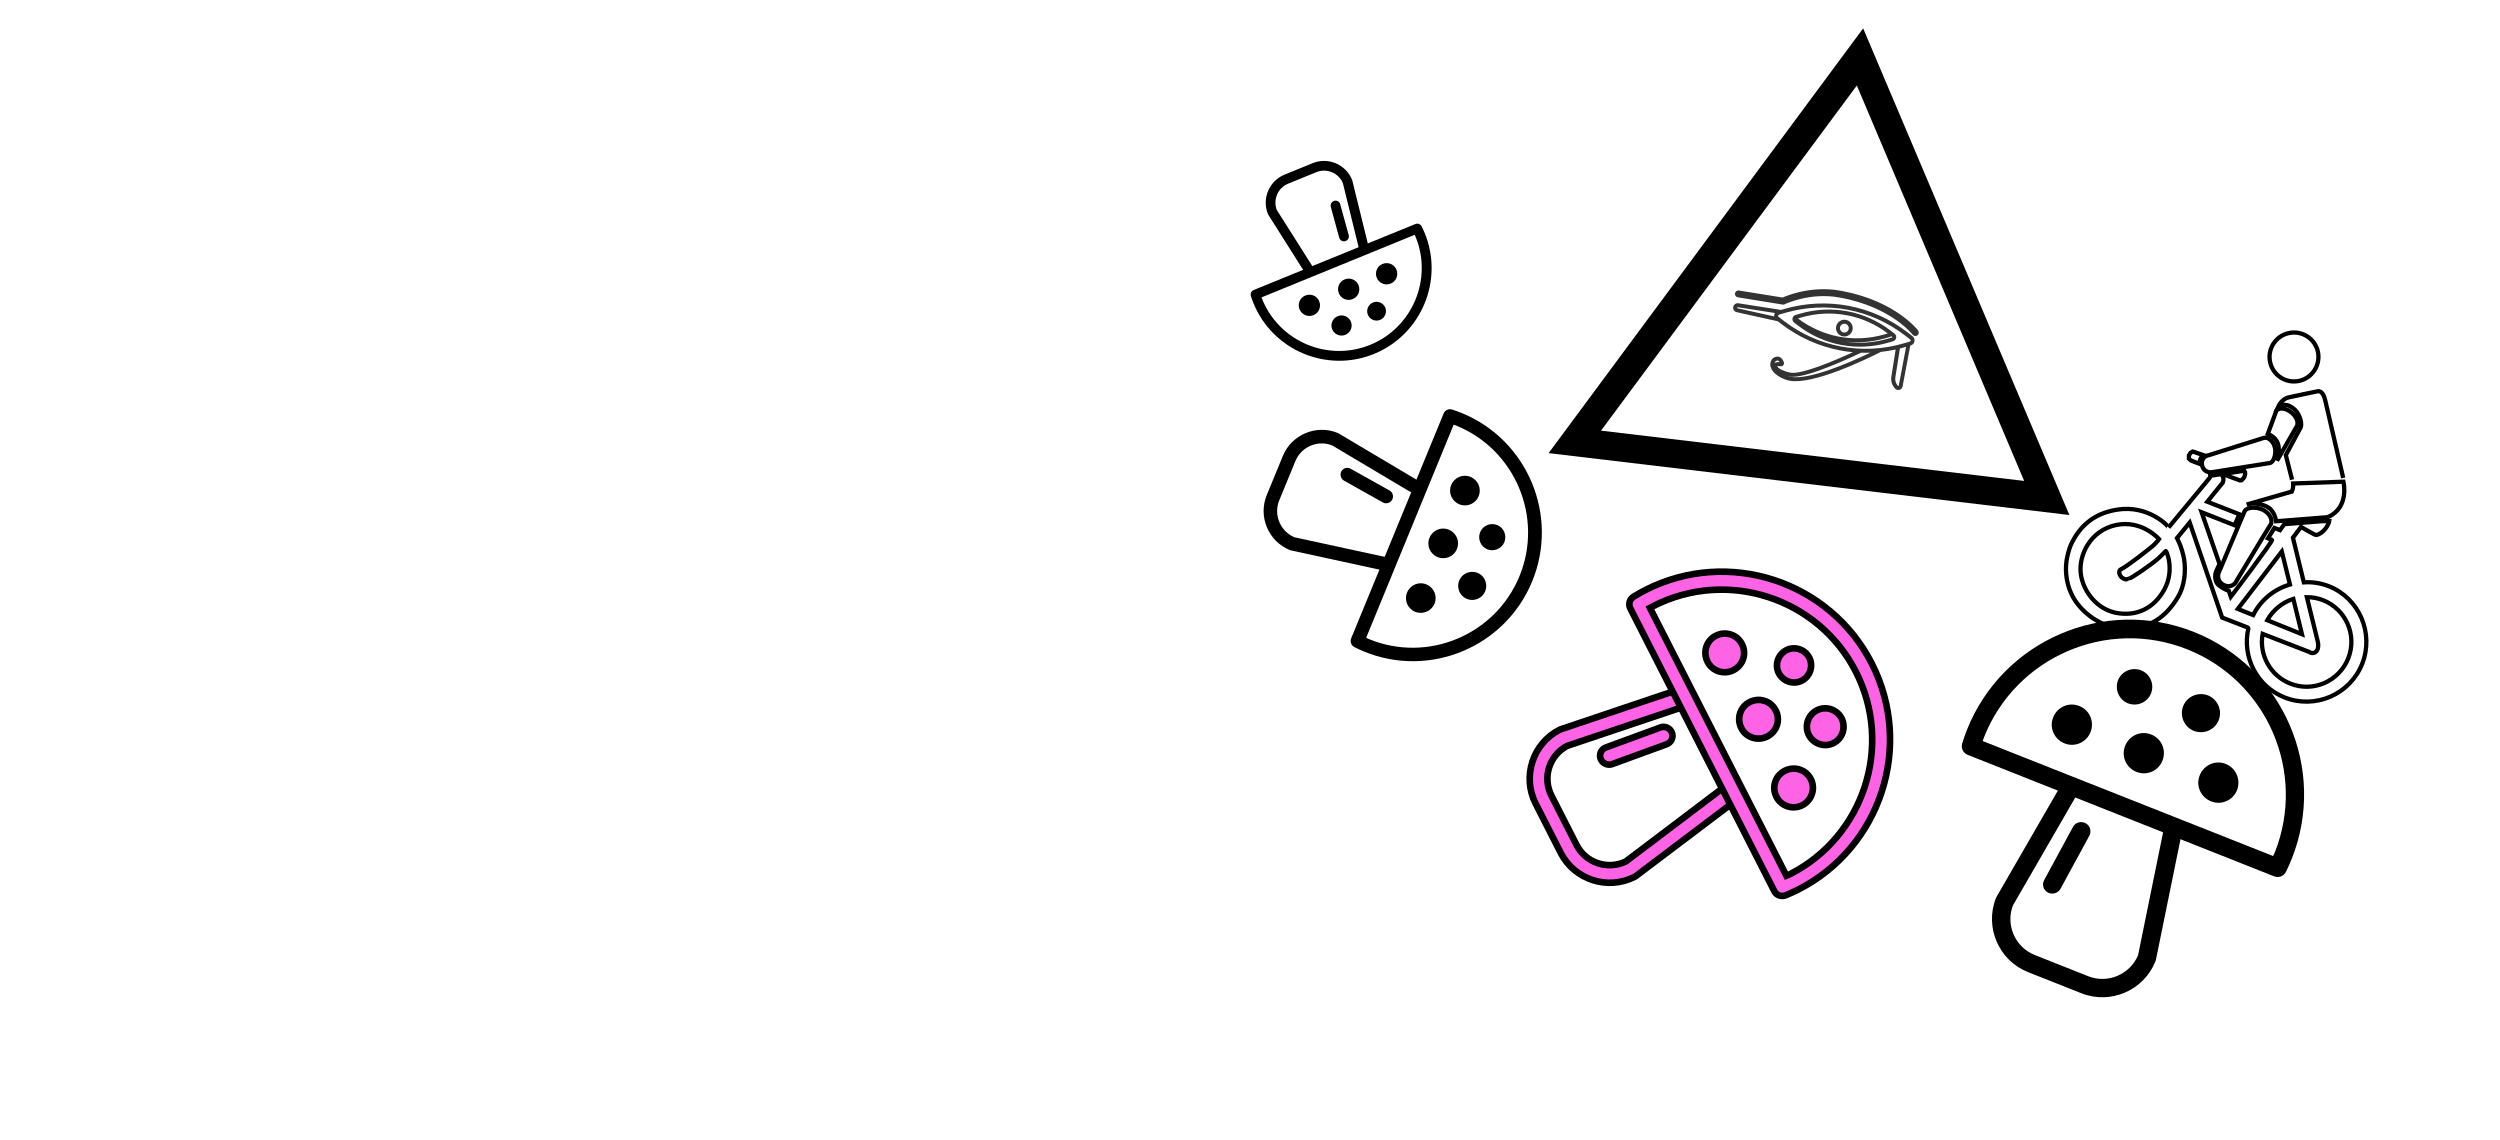 <?xml version="1.0" encoding="utf-8"?>
<svg id="master-artboard" viewBox="0 0 1493.945 681.325" version="1.1" xmlns="http://www.w3.org/2000/svg" x="0px" y="0px" style="enable-background:new 0 0 336 235.2;" width="1493.945px" height="681.325px"><rect id="ee-background" x="0" y="0" width="1493.945" height="681.325" style="fill: white; fill-opacity: 0; pointer-events: none;"/><defs><style id="ee-google-fonts">@import url(https://fonts.googleapis.com/css?family=Audiowide:400);</style></defs>





















































































































































<g transform="matrix(0.941, 0.306, -0.306, 0.941, 653.084, -427.493)"><g transform="matrix(1, 0, 0, 1, 1.1368683772161603e-13, 0)"><g transform="matrix(1, 0, 0, 1, -68.637, -13.429)">
	<g>
		<g>
			<path class="st1" d="M636,765.7c-0.1-0.1-0.3-0.3-0.4-0.4c-1.9-2.3-1.5-5.7,0.8-7.5l27.6-21.7c2.3-1.9,5.7-1.5,7.6,0.8&#10;&#9;&#9;&#9;&#9;c1.9,2.3,1.5,5.7-0.8,7.6l-27.7,21.7C641,767.8,637.9,767.6,636,765.7z" style="fill: rgb(255, 99, 229); opacity: 1; stroke: rgb(0, 0, 0); stroke-width: 4;"/>
		</g>
		<path class="st1" d="M722,762.5l-7.7-7.7l-45.1,64.7c-8.8,8.4-22.8,8.3-31.4-0.3l-23.6-23.6c-8.7-8.7-8.8-22.7-0.3-31.5l63-46.8&#10;&#9;&#9;&#9;l-7.7-7.7l-62,46.1c-0.2,0.2-0.4,0.3-0.6,0.5c-12.9,12.9-12.9,34,0,46.9l23.6,23.6c12.9,12.9,34,12.9,46.9,0&#10;&#9;&#9;&#9;c0.2-0.2,0.4-0.5,0.6-0.7L722,762.5z" style="fill: rgb(255, 99, 229); opacity: 1; stroke: rgb(0, 0, 0); stroke-width: 4;"/>
		<g>
			<path class="st1" d="M736.5,682.8c-4,4-10.5,4-14.6,0c-4-4-4-10.5,0-14.6c4-4,10.5-4,14.6,0C740.5,672.2,740.5,678.8,736.5,682.8&#10;&#9;&#9;&#9;&#9;z" style="fill: rgb(255, 99, 229); opacity: 1; stroke: rgb(0, 0, 0); stroke-width: 4;"/>
		</g>
		<g>
			<path class="st1" d="M766.4,712.7c-4.3,4.3-11.3,4.3-15.7,0c-4.3-4.3-4.3-11.3,0-15.7c4.3-4.3,11.3-4.3,15.7,0&#10;&#9;&#9;&#9;&#9;C770.7,701.4,770.7,708.4,766.4,712.7z" style="fill: rgb(255, 99, 229); opacity: 1; stroke: rgb(0, 0, 0); stroke-width: 4;"/>
		</g>
		<g>
			<path class="st1" d="M727.1,721.3c-4.6,4.6-12,4.6-16.5,0c-4.6-4.6-4.6-12,0-16.5c4.6-4.6,12-4.6,16.5,0&#10;&#9;&#9;&#9;&#9;C731.7,709.3,731.7,716.7,727.1,721.3z" style="fill: rgb(255, 99, 229); opacity: 1; stroke: rgb(0, 0, 0); stroke-width: 4;"/>
		</g>
		<g>
			<path class="st1" d="M760.1,754.2c-4.6,4.6-12,4.6-16.5,0c-4.6-4.6-4.6-12,0-16.5c4.6-4.6,12-4.6,16.5,0&#10;&#9;&#9;&#9;&#9;C764.6,742.2,764.6,749.6,760.1,754.2z" style="fill: rgb(255, 99, 229); opacity: 1; stroke: rgb(0, 0, 0); stroke-width: 4;"/>
		</g>
		<g>
			<path class="st1" d="M695.3,689.5c-4.6,4.6-12,4.6-16.5,0c-4.6-4.6-4.6-12,0-16.5c4.6-4.6,12-4.6,16.5,0&#10;&#9;&#9;&#9;&#9;C699.9,677.5,699.9,684.9,695.3,689.5z" style="fill: rgb(255, 99, 229); opacity: 1; stroke: rgb(0, 0, 0); stroke-width: 4;"/>
		</g>
		<path class="st1" d="M773.5,659.9c-39.6-39.6-104.1-39.6-143.7,0c-2,2-3.8,4-5.6,6.1c-1.8,2.1-1.7,5.3,0.3,7.3l3.9,3.9l12,12&#10;&#9;&#9;&#9;l0.3,0.3l14,14l72.7,72.7l18,18l1,1l13.6,13.6c2,2,5.1,2.1,7.3,0.3c2.1-1.8,4.1-3.6,6.1-5.6C813,764,813.1,699.5,773.5,659.9z&#10;&#9;&#9;&#9; M764.1,797.7l-10-10l-1.8-1.8L649.1,682.8l-1.1-1.1l-12.3-12.3c0.6-0.6,1.1-1.2,1.7-1.8c35.4-35.4,93.1-35.4,128.5,0&#10;&#9;&#9;&#9;c35.4,35.4,35.4,93.1,0,128.5C765.3,796.6,764.7,797.2,764.1,797.7z" style="fill: rgb(255, 99, 229); opacity: 1; stroke: rgb(0, 0, 0); stroke-width: 4;"/>
	</g>
</g></g></g><g transform="matrix(-0.793, -0.313, -0.313, 0.793, 1893.169, 339.471)"><g transform="matrix(1, 0, 0, 1, 0, 0)">
		<g>
			<path class="st2" d="M614.6,101.5c7.8,5.3,18.5,3.3,23.8-4.6c5.3-7.8,3.3-18.5-4.6-23.8c-7.8-5.3-18.5-3.3-23.8,4.6&#10;&#9;&#9;&#9;&#9;C604.8,85.5,606.8,96.2,614.6,101.5z" style="fill: rgb(255, 254, 252); stroke: rgb(0, 0, 0); stroke-width: 3; stroke-opacity: 1; fill-opacity: 0;"/>
			<path class="st2" d="M623.1,147.8c-2.7-1.9-7.5-0.2-10.1,4c-2.1,3.5-2.7,9.2-0.4,10.8l35.2,20.8c1.8,1.1,3.6,1.2,5.1,0.8&#10;&#9;&#9;&#9;&#9;c2-0.6,3.5-2.3,4.2-4.2c0.7-2.3,0.2-5.1-2.7-6.8l-7.5-6.1l-20.9-16.9L623.1,147.8z" style="fill: rgb(255, 254, 252); stroke: rgb(0, 0, 0); stroke-width: 3; stroke-opacity: 1; fill-opacity: 0;"/>
			<path class="st2" d="M611.4,124.2c-4.8,1.6-7.8,5.4-6.7,8.5l3.9,26.6c0,0,0.2-9.2,5.6-13c3.3-2.3,7.3-2.1,7.3-2.1l0.4-17.3&#10;&#9;&#9;&#9;&#9;C620.9,123.8,616.2,122.6,611.4,124.2z" style="fill: rgb(255, 254, 252); stroke: rgb(0, 0, 0); stroke-width: 3; stroke-opacity: 1; fill-opacity: 0;"/>
			<path class="st2" d="M593.9,167.8l10.4-14.4l-2.5-21.3c-0.7-2.9,3.6-8.7,8-10.5c4.4-1.9,8.8-1.8,11.9,2.1c0,0-0.3-5.9-4.3-8.6&#10;&#9;&#9;&#9;&#9;c0,0-17.2-11.5-17.7-11.7c-3.8-1.3-6.2,3-9.6,7.9l-29.1,42.2" style="fill: rgb(255, 254, 252); stroke: rgb(0, 0, 0); stroke-width: 3; stroke-opacity: 1; fill-opacity: 0;"/>
		</g>
		<g>
			<path class="st2" d="M500.8,269.8c0,23.1,18.8,41.9,41.9,41.9c21,0,38.3-15.4,41.4-35.6c0.2-0.3,0.4-0.5,0.6-0.5l19.3,0.1&#10;&#9;&#9;&#9;&#9;l45.6-53.6l4.3,13.4c0,0-5.5,4.5-10,11.8c-4.4,7.3-7.3,17.5-5.8,26.4c2.7,16.2,10.3,28.3,27.4,34.4c1.8,0.6,3.6,0.9,5.6,1.4&#10;&#9;&#9;&#9;&#9;c11.2,2.9,27.2-1.2,36.8-10c7.7-7,11.7-16.6,12.7-23.5c0.6-3.7,1-7.3,0.6-11c-1.2-11.4-5.8-23.6-20.7-32.5&#10;&#9;&#9;&#9;&#9;c-19.5-11.7-38.5-2.3-38.4-1.8c-4.6-14.1-9.2-28.2-13.8-42.2c-0.6-1.2-0.1-2.2-0.1-2.2l-6.7-3.9c-2,1-3.1,2.6-3.2,5l5.2,16.6&#10;&#9;&#9;&#9;&#9;l-24.1-0.1l0.2,8.4l24.9,0l-25,29.1l0.3,5.4c0.1,2.4-1,5.9-3.7,7.9c-1.8,1.4-7.3,2.1-9.5,1.8l-2.9,3.4c0,0-13.4-47.7-12.2-47.7&#10;&#9;&#9;&#9;&#9;l3,0l-1-5.6l-0.5-2.8l-4.2,0l-1.3-5l-23.5-11.5c-0.8-0.3-5-2.1-5-2.1c-0.6,2.5,0.5,9.8,5,12.5c0.7,0.4,11.9-1.4,11.9-1.4l2.5,9.1&#10;&#9;&#9;&#9;&#9;l-18.6,26.3c-5.3-2.5-11.2-3.9-17.5-3.9C519.6,227.9,500.8,246.7,500.8,269.8z M658,246.9c0,0.2,1.9,4.8,2.5,6&#10;&#9;&#9;&#9;&#9;c3.6,7.2,13.3,21.1,14.1,21.2c0.1,0,1,1.5,2.8,1.6c1,0,2.4-0.1,3.5-0.9c1.6-1.1,2.7-3.1,1.6-4.4c-4.1-4.6-13.1-20.4-15.1-24&#10;&#9;&#9;&#9;&#9;c-1.7-3.9-2.1-5.6-2.1-5.6s16-8.4,31.6,1.8c15.6,10.3,16.6,29.3,10.8,40.4c-5.8,11.1-19.5,19.5-33.4,16.9&#10;&#9;&#9;&#9;&#9;c-13.9-2.6-23.6-12.5-25.4-27.8C647,256.6,658,245.7,658,246.9z M568.3,236.7l13.8-19.4l0,0l13.9,48.7l-11.6,0.1&#10;&#9;&#9;&#9;&#9;C583.4,254.2,577.3,243.7,568.3,236.7z M573.9,265.8l-26.2,0.2l14.7-20.8C568.5,250.2,572.8,257.5,573.9,265.8z M511.3,269.8&#10;&#9;&#9;&#9;&#9;c0-17.4,14.1-31.4,31.4-31.4c4,0,7.8,0.8,11.3,2.2l-18.5,26.1c-2.5,3.6-2.4,7-0.3,8.5c0.9,0.6,2,0.8,3.2,0.5l35,0.2&#10;&#9;&#9;&#9;&#9;c-2.8,14.4-15.6,25.3-30.8,25.3C525.4,301.3,511.3,287.2,511.3,269.8z" style="fill: rgb(255, 254, 252); stroke: rgb(0, 0, 0); stroke-width: 3; stroke-opacity: 1; fill-opacity: 0;"/>
			<path class="st2" d="M605.8,194.9c4.7-0.2,10.6,2.5,10.9,5.6l0.1,3.6l0.2,8.4l0.7,31.8l0.1,2.4c0.1,2.4-0.8,4.2-2.1,5.5&#10;&#9;&#9;&#9;&#9;c-1.7,1.6-4,2.1-6.3,1.8c-0.1,0-0.2,0-0.2,0c-2.7-0.6-5.1-2.6-5.2-6.4l-1.8-10.8l-4.1-24.4l-1-5.6l-0.5-2.8l-0.3-1.5&#10;&#9;&#9;&#9;&#9;C595.8,198.9,600.1,195.1,605.8,194.9z" style="fill: rgb(255, 254, 252); stroke: rgb(0, 0, 0); stroke-width: 3; stroke-opacity: 1; fill-opacity: 0;"/>
			<path class="st2" d="M559.9,155.9l32.3,14.1c-1,2.1-1.3,4-1.2,5.6c0.2,0.1,0.4,0.3,0.5,0.4l25.6,19.7c-4-3.4-12.6-5.3-17.4-2.8&#10;&#9;&#9;&#9;&#9;c-4,2.1-6.1,6.1-6.1,6.1l-6.6-3.2l-23.5-11.5c-0.8-0.3-1.5-0.7-2-1c-0.3-0.2-0.6-0.4-0.8-0.6&#10;&#9;&#9;&#9;&#9;C549.2,170.9,559.9,155.9,559.9,155.9z" style="fill: rgb(255, 254, 252); stroke: rgb(0, 0, 0); stroke-width: 3; stroke-opacity: 1; fill-opacity: 0;"/>
			<path class="st2" d="M664.8,181.3h-6.6c1.1-1.9,1-4.7-0.2-6.5c-0.1-0.1-0.1-0.1-0.2-0.2l8.1,0.4l1.1,1.4l0.4,2.1l-0.8,2.1&#10;&#9;&#9;&#9;&#9;L664.8,181.3z" style="fill: rgb(255, 254, 252); stroke: rgb(0, 0, 0); stroke-width: 3; stroke-opacity: 1; fill-opacity: 0;"/>
			<path class="st2" d="M627.7,181.7l-1-0.5l-0.6-1.4l-0.4-1.6l0.2-1.8l0.5-1.3l1-0.8l13.3,7.7C636.4,181.9,632.1,181.8,627.7,181.7&#10;&#9;&#9;&#9;&#9;z" style="fill: rgb(255, 254, 252); stroke: rgb(0, 0, 0); stroke-width: 3; stroke-opacity: 1; fill-opacity: 0;"/>
		</g>
	</g></g><g transform="matrix(0.233, 0.044, -0.044, 0.233, 926.652, 4.383)"><g transform="matrix(1, 0, 0, 1, -42.806, -130.796)">
			<path fill="#CCCCCC" d="M1092.9,776.1l-15.6-7.9c-48.5-24.5-102.8-37.5-157.1-37.5c-54.3,0-108.7,13-157.1,37.5l-8.4,4.2&#10;&#9;&#9;&#9;&#9;L646,775.9c-6.2,0.2-11,5.2-11,11.4s4.8,11.2,11,11.4l106.2,3.4l10.8,5.5C811.4,832,865.8,845,920.1,845&#10;&#9;&#9;&#9;&#9;c10.8,0,21.7-0.5,32.4-1.5c-41.3,29.6-117.2,79.9-145,79.9l-0.3,0c-18.5-0.3-31.4-4.7-34.7-8.9c-0.3-0.4-0.5-0.8-0.6-1.1&#10;&#9;&#9;&#9;&#9;c1.1-0.4,3.5-1,8.3-1.4c2.6-0.2,4.9-1.7,6.1-4c1.2-2.3,1.2-5-0.1-7.3c-4.1-7.3-9.7-11.3-15.8-11.3c-2.5,0-5.1,0.7-7.6,2&#10;&#9;&#9;&#9;&#9;c-6.9,3.7-10.6,12-9.2,20.5c1.2,7.3,8.3,25.1,46.7,31.2c2.6,0.4,5.5,0.6,8.5,0.6c0,0,0,0,0,0c59.5,0,176.4-86.1,212.8-114&#10;&#9;&#9;&#9;&#9;c12-3.7,23.9-8,35.5-12.9l2.1,69.9c0.4,11,6.1,21.3,15.2,27.5c1.8,1.2,3.9,1.9,6.1,1.9c0,0,0,0,0,0c2.8,0,5.5-1.1,7.6-3&#10;&#9;&#9;&#9;&#9;c2.2-2.1,3.4-4.9,3.4-7.9V800.2l1.2-0.6c4.4-2.3,7.2-6.7,7.2-11.7S1097.3,778.4,1092.9,776.1z M1081.4,905.8&#10;&#9;&#9;&#9;&#9;c-0.3,0.3-0.8,0.4-1.2,0.1c-6.5-4.4-10.6-11.7-10.8-19.6l-2.2-74c3.4-1.6,6.8-3.2,10.1-4.9l4.4-2.2v99.9&#10;&#9;&#9;&#9;&#9;C1081.6,905.4,1081.5,905.6,1081.4,905.8z M809,933.7c-2.4,0-4.8-0.2-6.9-0.5c-0.2,0-0.5-0.1-0.7-0.1c1.9,0.1,3.8,0.2,5.7,0.2&#10;&#9;&#9;&#9;&#9;l0.4,0c40.2,0,153.1-83.3,165.4-92.4c7.7-1.2,15.4-2.6,22.9-4.3C948.3,871.5,856.8,933.7,809,933.7&#10;&#9;&#9;&#9;&#9;C809,933.7,809,933.7,809,933.7z M763.5,907.4c0.2-3.6,2.1-6.1,4.2-7.3c1-0.6,2-0.8,2.8-0.8c1.9,0,3.6,1.5,5,3.1&#10;&#9;&#9;&#9;&#9;C769.3,903.2,765.4,904.8,763.5,907.4z M920.1,835c-52.8,0-105.5-12.6-152.6-36.4l-15.6-7.9c-1.1-0.5-1.7-1.6-1.7-2.8&#10;&#9;&#9;&#9;&#9;s0.7-2.3,1.7-2.8l15.6-7.9c47.1-23.8,99.9-36.4,152.6-36.4c52.8,0,105.5,12.6,152.6,36.4l15.6,7.9c1.1,0.5,1.7,1.6,1.7,2.8&#10;&#9;&#9;&#9;&#9;s-0.7,2.3-1.7,2.8l-15.6,7.9C1025.6,822.4,972.9,835,920.1,835z M645,787.3c0-0.7,0.6-1.3,1.3-1.4l94.8-3c-0.6,1.5-1,3.2-1,5&#10;&#9;&#9;&#9;&#9;c0,1.3,0.2,2.6,0.6,3.8l-94.4-3C645.5,788.6,645,788,645,787.3z" style="fill: rgb(51, 51, 51);"/>
			<path fill="#CCCCCC" d="M1047,778.1l-11.4-5.8c-35.6-18-75.6-27.6-115.5-27.6c-39.9,0-79.9,9.5-115.5,27.6l-11.4,5.8&#10;&#9;&#9;&#9;&#9;c-3.1,1.6-5.2,4.4-5.8,7.7c0,0.1,0,0.1-0.1,0.2c0,0,0,0,0,0.1c0,0.2-0.1,0.4-0.1,0.5c-0.1,0.4-0.1,0.8-0.1,1.2&#10;&#9;&#9;&#9;&#9;c0,4.2,2.3,7.9,6,9.8l11.4,5.8c35.6,18,75.6,27.6,115.5,27.6c39.9,0,79.9-9.5,115.5-27.6l11.4-5.8c3.7-1.9,6-5.6,6-9.8&#10;&#9;&#9;&#9;&#9;c0-1-0.1-2.1-0.4-3C1051.8,781.9,1049.8,779.5,1047,778.1z M1042.5,788.7l-11.4,5.8c-31.8,16.1-67.3,25.2-102.9,26.3&#10;&#9;&#9;&#9;&#9;c34-2.4,67.5-11.6,97.9-26.9l11.4-5.8c1.1-0.6,2.1-1.3,2.9-2.2l2.1,1.1c0.3,0.2,0.5,0.5,0.5,0.9&#10;&#9;&#9;&#9;&#9;C1043,788.2,1042.8,788.5,1042.5,788.7z M1030,780.7l-8.4,4.3c-34.2,17.3-72.6,26.5-111,26.5c-38,0-75.9-9-109.9-25.9l8.4-4.3&#10;&#9;&#9;&#9;&#9;c34.2-17.3,72.6-26.5,111-26.5C958.1,754.7,996,763.7,1030,780.7z" style="fill: rgb(51, 51, 51);"/>
			<path fill="#CCCCCC" d="M920.1,808.9c11.6,0,21.1-9.5,21.1-21.1c0-11.6-9.5-21.1-21.1-21.1c-11.6,0-21.1,9.5-21.1,21.1&#10;&#9;&#9;&#9;&#9;C899,799.5,908.5,808.9,920.1,808.9z M920.1,776.8c6.1,0,11.1,5,11.1,11.1c0,6.1-5,11.1-11.1,11.1c-6.1,0-11.1-5-11.1-11.1&#10;&#9;&#9;&#9;&#9;C909,781.7,914,776.8,920.1,776.8z" style="fill: rgb(51, 51, 51);"/>
			<path fill="#CCCCCC" d="M1103.8,759.2c-0.7-0.7-18.5-16.5-53.4-32C1019.5,713.4,968.2,697,899,697c-1.7,0-3.4,0-5,0h-0.3&#10;&#9;&#9;&#9;&#9;c-42.5,0-79,12.4-102.2,22.7c-19.9,8.9-33.5,17.8-38.6,21.3l-111.4,3c-4.8,0.1-8.6,4.1-8.5,8.9c0.1,4.7,4,8.5,8.7,8.5l114.3-3&#10;&#9;&#9;&#9;&#9;l1.2,0c1,0,2-0.4,2.9-1l0.9-0.7c0.6-0.4,57.6-42.3,132.8-42.3l0.3,0c68.4-0.8,118.8,15.2,148.8,28.5&#10;&#9;&#9;&#9;&#9;c32.2,14.3,49.1,29.1,49.2,29.2c1.6,1.4,3.7,2.2,5.8,2.2c2.5,0,4.8-1,6.5-2.9c1.6-1.7,2.3-4,2.2-6.3&#10;&#9;&#9;&#9;&#9;C1106.5,762.9,1105.5,760.8,1103.8,759.2z" style="fill: rgb(51, 51, 51);"/>
		</g></g><g transform="matrix(2.819, 0.335, -0.335, 2.819, 1174.291, -3021.584)"><g id="Layer_2_41_" transform="matrix(1, 0, 0, 1, 0, 0)">
	<g id="Layer_1-2_39_">
		<g>
			<path class="st0" d="M160.2,1162H49.8l55.2-96.6L160.2,1162z M60.2,1156h89.7l-44.8-78.5L60.2,1156z" style="fill: rgb(0, 0, 0); stroke: rgb(0, 0, 0); stroke-width: 0;"/>
		</g>
	</g>
</g></g><g transform="matrix(0.944, -0.408, 0.408, 0.944, 381.853, 54.941)"><g transform="matrix(1, 0, 0, 1, 1.1368683772161603e-13, 0)"><g transform="matrix(1, 0, 0, 1, -68.637, -13.429)">
	<g>
		<g>
			<path class="st1" d="M636,765.7c-0.1-0.1-0.3-0.3-0.4-0.4c-1.9-2.3-1.5-5.7,0.8-7.5l27.6-21.7c2.3-1.9,5.7-1.5,7.6,0.8&#10;&#9;&#9;&#9;&#9;c1.9,2.3,1.5,5.7-0.8,7.6l-27.7,21.7C641,767.8,637.9,767.6,636,765.7z" style="fill: rgb(0, 0, 0); opacity: 1; fill-opacity: 1; stroke-opacity: 0; stroke: rgb(0, 0, 0); stroke-width: 2;"/>
		</g>
		<path class="st1" d="M722,762.5l-7.7-7.7l-45.1,64.7c-8.8,8.4-22.8,8.3-31.4-0.3l-23.6-23.6c-8.7-8.7-8.8-22.7-0.3-31.5l63-46.8&#10;&#9;&#9;&#9;l-7.7-7.7l-62,46.1c-0.2,0.2-0.4,0.3-0.6,0.5c-12.9,12.9-12.9,34,0,46.9l23.6,23.6c12.9,12.9,34,12.9,46.9,0&#10;&#9;&#9;&#9;c0.2-0.2,0.4-0.5,0.6-0.7L722,762.5z" style="fill: rgb(0, 0, 0); opacity: 1; fill-opacity: 1; stroke-opacity: 0; stroke: rgb(0, 0, 0); stroke-width: 2;"/>
		<g>
			<path class="st1" d="M736.5,682.8c-4,4-10.5,4-14.6,0c-4-4-4-10.5,0-14.6c4-4,10.5-4,14.6,0C740.5,672.2,740.5,678.8,736.5,682.8&#10;&#9;&#9;&#9;&#9;z" style="fill: rgb(0, 0, 0); opacity: 1; fill-opacity: 1; stroke-opacity: 0; stroke: rgb(0, 0, 0); stroke-width: 2;"/>
		</g>
		<g>
			<path class="st1" d="M766.4,712.7c-4.3,4.3-11.3,4.3-15.7,0c-4.3-4.3-4.3-11.3,0-15.7c4.3-4.3,11.3-4.3,15.7,0&#10;&#9;&#9;&#9;&#9;C770.7,701.4,770.7,708.4,766.4,712.7z" style="fill: rgb(0, 0, 0); opacity: 1; fill-opacity: 1; stroke-opacity: 0; stroke: rgb(0, 0, 0); stroke-width: 2;"/>
		</g>
		<g>
			<path class="st1" d="M727.1,721.3c-4.6,4.6-12,4.6-16.5,0c-4.6-4.6-4.6-12,0-16.5c4.6-4.6,12-4.6,16.5,0&#10;&#9;&#9;&#9;&#9;C731.7,709.3,731.7,716.7,727.1,721.3z" style="fill: rgb(0, 0, 0); opacity: 1; fill-opacity: 1; stroke-opacity: 0; stroke: rgb(0, 0, 0); stroke-width: 2;"/>
		</g>
		<g>
			<path class="st1" d="M760.1,754.2c-4.6,4.6-12,4.6-16.5,0c-4.6-4.6-4.6-12,0-16.5c4.6-4.6,12-4.6,16.5,0&#10;&#9;&#9;&#9;&#9;C764.6,742.2,764.6,749.6,760.1,754.2z" style="fill: rgb(0, 0, 0); opacity: 1; fill-opacity: 1; stroke-opacity: 0; stroke: rgb(0, 0, 0); stroke-width: 2;"/>
		</g>
		<g>
			<path class="st1" d="M695.3,689.5c-4.6,4.6-12,4.6-16.5,0c-4.6-4.6-4.6-12,0-16.5c4.6-4.6,12-4.6,16.5,0&#10;&#9;&#9;&#9;&#9;C699.9,677.5,699.9,684.9,695.3,689.5z" style="fill: rgb(0, 0, 0); opacity: 1; fill-opacity: 1; stroke-opacity: 0; stroke: rgb(0, 0, 0); stroke-width: 2;"/>
		</g>
		<path class="st1" d="M773.5,659.9c-39.6-39.6-104.1-39.6-143.7,0c-2,2-3.8,4-5.6,6.1c-1.8,2.1-1.7,5.3,0.3,7.3l3.9,3.9l12,12&#10;&#9;&#9;&#9;l0.3,0.3l14,14l72.7,72.7l18,18l1,1l13.6,13.6c2,2,5.1,2.1,7.3,0.3c2.1-1.8,4.1-3.6,6.1-5.6C813,764,813.1,699.5,773.5,659.9z&#10;&#9;&#9;&#9; M764.1,797.7l-10-10l-1.8-1.8L649.1,682.8l-1.1-1.1l-12.3-12.3c0.6-0.6,1.1-1.2,1.7-1.8c35.4-35.4,93.1-35.4,128.5,0&#10;&#9;&#9;&#9;c35.4,35.4,35.4,93.1,0,128.5C765.3,796.6,764.7,797.2,764.1,797.7z" style="fill: rgb(0, 0, 0); opacity: 1; fill-opacity: 1; stroke-opacity: 0; stroke: rgb(0, 0, 0); stroke-width: 2;"/>
	</g>
</g></g></g><g transform="matrix(0.292, 0.7, -0.7, 0.292, 1162.302, -334.723)"><g transform="matrix(1, 0, 0, 1, 1.1368683772161603e-13, 0)"><g transform="matrix(1, 0, 0, 1, -68.637, -13.429)">
	<g>
		<g>
			<path class="st1" d="M636,765.7c-0.1-0.1-0.3-0.3-0.4-0.4c-1.9-2.3-1.5-5.7,0.8-7.5l27.6-21.7c2.3-1.9,5.7-1.5,7.6,0.8&#10;&#9;&#9;&#9;&#9;c1.9,2.3,1.5,5.7-0.8,7.6l-27.7,21.7C641,767.8,637.9,767.6,636,765.7z" style="fill: rgb(0, 0, 0); opacity: 1; fill-opacity: 1; stroke-opacity: 0; stroke: rgb(0, 0, 0); stroke-width: 2;"/>
		</g>
		<path class="st1" d="M722,762.5l-7.7-7.7l-45.1,64.7c-8.8,8.4-22.8,8.3-31.4-0.3l-23.6-23.6c-8.7-8.7-8.8-22.7-0.3-31.5l63-46.8&#10;&#9;&#9;&#9;l-7.7-7.7l-62,46.1c-0.2,0.2-0.4,0.3-0.6,0.5c-12.9,12.9-12.9,34,0,46.9l23.6,23.6c12.9,12.9,34,12.9,46.9,0&#10;&#9;&#9;&#9;c0.2-0.2,0.4-0.5,0.6-0.7L722,762.5z" style="fill: rgb(0, 0, 0); opacity: 1; fill-opacity: 1; stroke-opacity: 0; stroke: rgb(0, 0, 0); stroke-width: 2;"/>
		<g>
			<path class="st1" d="M736.5,682.8c-4,4-10.5,4-14.6,0c-4-4-4-10.5,0-14.6c4-4,10.5-4,14.6,0C740.5,672.2,740.5,678.8,736.5,682.8&#10;&#9;&#9;&#9;&#9;z" style="fill: rgb(0, 0, 0); opacity: 1; fill-opacity: 1; stroke-opacity: 0; stroke: rgb(0, 0, 0); stroke-width: 2;"/>
		</g>
		<g>
			<path class="st1" d="M766.4,712.7c-4.3,4.3-11.3,4.3-15.7,0c-4.3-4.3-4.3-11.3,0-15.7c4.3-4.3,11.3-4.3,15.7,0&#10;&#9;&#9;&#9;&#9;C770.7,701.4,770.7,708.4,766.4,712.7z" style="fill: rgb(0, 0, 0); opacity: 1; fill-opacity: 1; stroke-opacity: 0; stroke: rgb(0, 0, 0); stroke-width: 2;"/>
		</g>
		<g>
			<path class="st1" d="M727.1,721.3c-4.6,4.6-12,4.6-16.5,0c-4.6-4.6-4.6-12,0-16.5c4.6-4.6,12-4.6,16.5,0&#10;&#9;&#9;&#9;&#9;C731.7,709.3,731.7,716.7,727.1,721.3z" style="fill: rgb(0, 0, 0); opacity: 1; fill-opacity: 1; stroke-opacity: 0; stroke: rgb(0, 0, 0); stroke-width: 2;"/>
		</g>
		<g>
			<path class="st1" d="M760.1,754.2c-4.6,4.6-12,4.6-16.5,0c-4.6-4.6-4.6-12,0-16.5c4.6-4.6,12-4.6,16.5,0&#10;&#9;&#9;&#9;&#9;C764.6,742.2,764.6,749.6,760.1,754.2z" style="fill: rgb(0, 0, 0); opacity: 1; fill-opacity: 1; stroke-opacity: 0; stroke: rgb(0, 0, 0); stroke-width: 2;"/>
		</g>
		<g>
			<path class="st1" d="M695.3,689.5c-4.6,4.6-12,4.6-16.5,0c-4.6-4.6-4.6-12,0-16.5c4.6-4.6,12-4.6,16.5,0&#10;&#9;&#9;&#9;&#9;C699.9,677.5,699.9,684.9,695.3,689.5z" style="fill: rgb(0, 0, 0); opacity: 1; fill-opacity: 1; stroke-opacity: 0; stroke: rgb(0, 0, 0); stroke-width: 2;"/>
		</g>
		<path class="st1" d="M773.5,659.9c-39.6-39.6-104.1-39.6-143.7,0c-2,2-3.8,4-5.6,6.1c-1.8,2.1-1.7,5.3,0.3,7.3l3.9,3.9l12,12&#10;&#9;&#9;&#9;l0.3,0.3l14,14l72.7,72.7l18,18l1,1l13.6,13.6c2,2,5.1,2.1,7.3,0.3c2.1-1.8,4.1-3.6,6.1-5.6C813,764,813.1,699.5,773.5,659.9z&#10;&#9;&#9;&#9; M764.1,797.7l-10-10l-1.8-1.8L649.1,682.8l-1.1-1.1l-12.3-12.3c0.6-0.6,1.1-1.2,1.7-1.8c35.4-35.4,93.1-35.4,128.5,0&#10;&#9;&#9;&#9;c35.4,35.4,35.4,93.1,0,128.5C765.3,796.6,764.7,797.2,764.1,797.7z" style="fill: rgb(0, 0, 0); opacity: 1; fill-opacity: 1; stroke-opacity: 0; stroke: rgb(0, 0, 0); stroke-width: 2;"/>
	</g>
</g></g></g><g transform="matrix(-0.211, 0.502, -0.502, -0.211, 1294.346, -5.94)"><g transform="matrix(1, 0, 0, 1, 1.1368683772161603e-13, 0)"><g transform="matrix(1, 0, 0, 1, -68.637, -13.429)">
	<g>
		<g>
			<path class="st1" d="M636,765.7c-0.1-0.1-0.3-0.3-0.4-0.4c-1.9-2.3-1.5-5.7,0.8-7.5l27.6-21.7c2.3-1.9,5.7-1.5,7.6,0.8&#10;&#9;&#9;&#9;&#9;c1.9,2.3,1.5,5.7-0.8,7.6l-27.7,21.7C641,767.8,637.9,767.6,636,765.7z" style="fill: rgb(0, 0, 0); opacity: 1; fill-opacity: 1; stroke-opacity: 0; stroke: rgb(0, 0, 0); stroke-width: 2;"/>
		</g>
		<path class="st1" d="M722,762.5l-7.7-7.7l-45.1,64.7c-8.8,8.4-22.8,8.3-31.4-0.3l-23.6-23.6c-8.7-8.7-8.8-22.7-0.3-31.5l63-46.8&#10;&#9;&#9;&#9;l-7.7-7.7l-62,46.1c-0.2,0.2-0.4,0.3-0.6,0.5c-12.9,12.9-12.9,34,0,46.9l23.6,23.6c12.9,12.9,34,12.9,46.9,0&#10;&#9;&#9;&#9;c0.2-0.2,0.4-0.5,0.6-0.7L722,762.5z" style="fill: rgb(0, 0, 0); opacity: 1; fill-opacity: 1; stroke-opacity: 0; stroke: rgb(0, 0, 0); stroke-width: 2;"/>
		<g>
			<path class="st1" d="M736.5,682.8c-4,4-10.5,4-14.6,0c-4-4-4-10.5,0-14.6c4-4,10.5-4,14.6,0C740.5,672.2,740.5,678.8,736.5,682.8&#10;&#9;&#9;&#9;&#9;z" style="fill: rgb(0, 0, 0); opacity: 1; fill-opacity: 1; stroke-opacity: 0; stroke: rgb(0, 0, 0); stroke-width: 2;"/>
		</g>
		<g>
			<path class="st1" d="M766.4,712.7c-4.3,4.3-11.3,4.3-15.7,0c-4.3-4.3-4.3-11.3,0-15.7c4.3-4.3,11.3-4.3,15.7,0&#10;&#9;&#9;&#9;&#9;C770.7,701.4,770.7,708.4,766.4,712.7z" style="fill: rgb(0, 0, 0); opacity: 1; fill-opacity: 1; stroke-opacity: 0; stroke: rgb(0, 0, 0); stroke-width: 2;"/>
		</g>
		<g>
			<path class="st1" d="M727.1,721.3c-4.6,4.6-12,4.6-16.5,0c-4.6-4.6-4.6-12,0-16.5c4.6-4.6,12-4.6,16.5,0&#10;&#9;&#9;&#9;&#9;C731.7,709.3,731.7,716.7,727.1,721.3z" style="fill: rgb(0, 0, 0); opacity: 1; fill-opacity: 1; stroke-opacity: 0; stroke: rgb(0, 0, 0); stroke-width: 2;"/>
		</g>
		<g>
			<path class="st1" d="M760.1,754.2c-4.6,4.6-12,4.6-16.5,0c-4.6-4.6-4.6-12,0-16.5c4.6-4.6,12-4.6,16.5,0&#10;&#9;&#9;&#9;&#9;C764.6,742.2,764.6,749.6,760.1,754.2z" style="fill: rgb(0, 0, 0); opacity: 1; fill-opacity: 1; stroke-opacity: 0; stroke: rgb(0, 0, 0); stroke-width: 2;"/>
		</g>
		<g>
			<path class="st1" d="M695.3,689.5c-4.6,4.6-12,4.6-16.5,0c-4.6-4.6-4.6-12,0-16.5c4.6-4.6,12-4.6,16.5,0&#10;&#9;&#9;&#9;&#9;C699.9,677.5,699.9,684.9,695.3,689.5z" style="fill: rgb(0, 0, 0); opacity: 1; fill-opacity: 1; stroke-opacity: 0; stroke: rgb(0, 0, 0); stroke-width: 2;"/>
		</g>
		<path class="st1" d="M773.5,659.9c-39.6-39.6-104.1-39.6-143.7,0c-2,2-3.8,4-5.6,6.1c-1.8,2.1-1.7,5.3,0.3,7.3l3.9,3.9l12,12&#10;&#9;&#9;&#9;l0.3,0.3l14,14l72.7,72.7l18,18l1,1l13.6,13.6c2,2,5.1,2.1,7.3,0.3c2.1-1.8,4.1-3.6,6.1-5.6C813,764,813.1,699.5,773.5,659.9z&#10;&#9;&#9;&#9; M764.1,797.7l-10-10l-1.8-1.8L649.1,682.8l-1.1-1.1l-12.3-12.3c0.6-0.6,1.1-1.2,1.7-1.8c35.4-35.4,93.1-35.4,128.5,0&#10;&#9;&#9;&#9;c35.4,35.4,35.4,93.1,0,128.5C765.3,796.6,764.7,797.2,764.1,797.7z" style="fill: rgb(0, 0, 0); opacity: 1; fill-opacity: 1; stroke-opacity: 0; stroke: rgb(0, 0, 0); stroke-width: 2;"/>
	</g>
</g></g></g></svg>